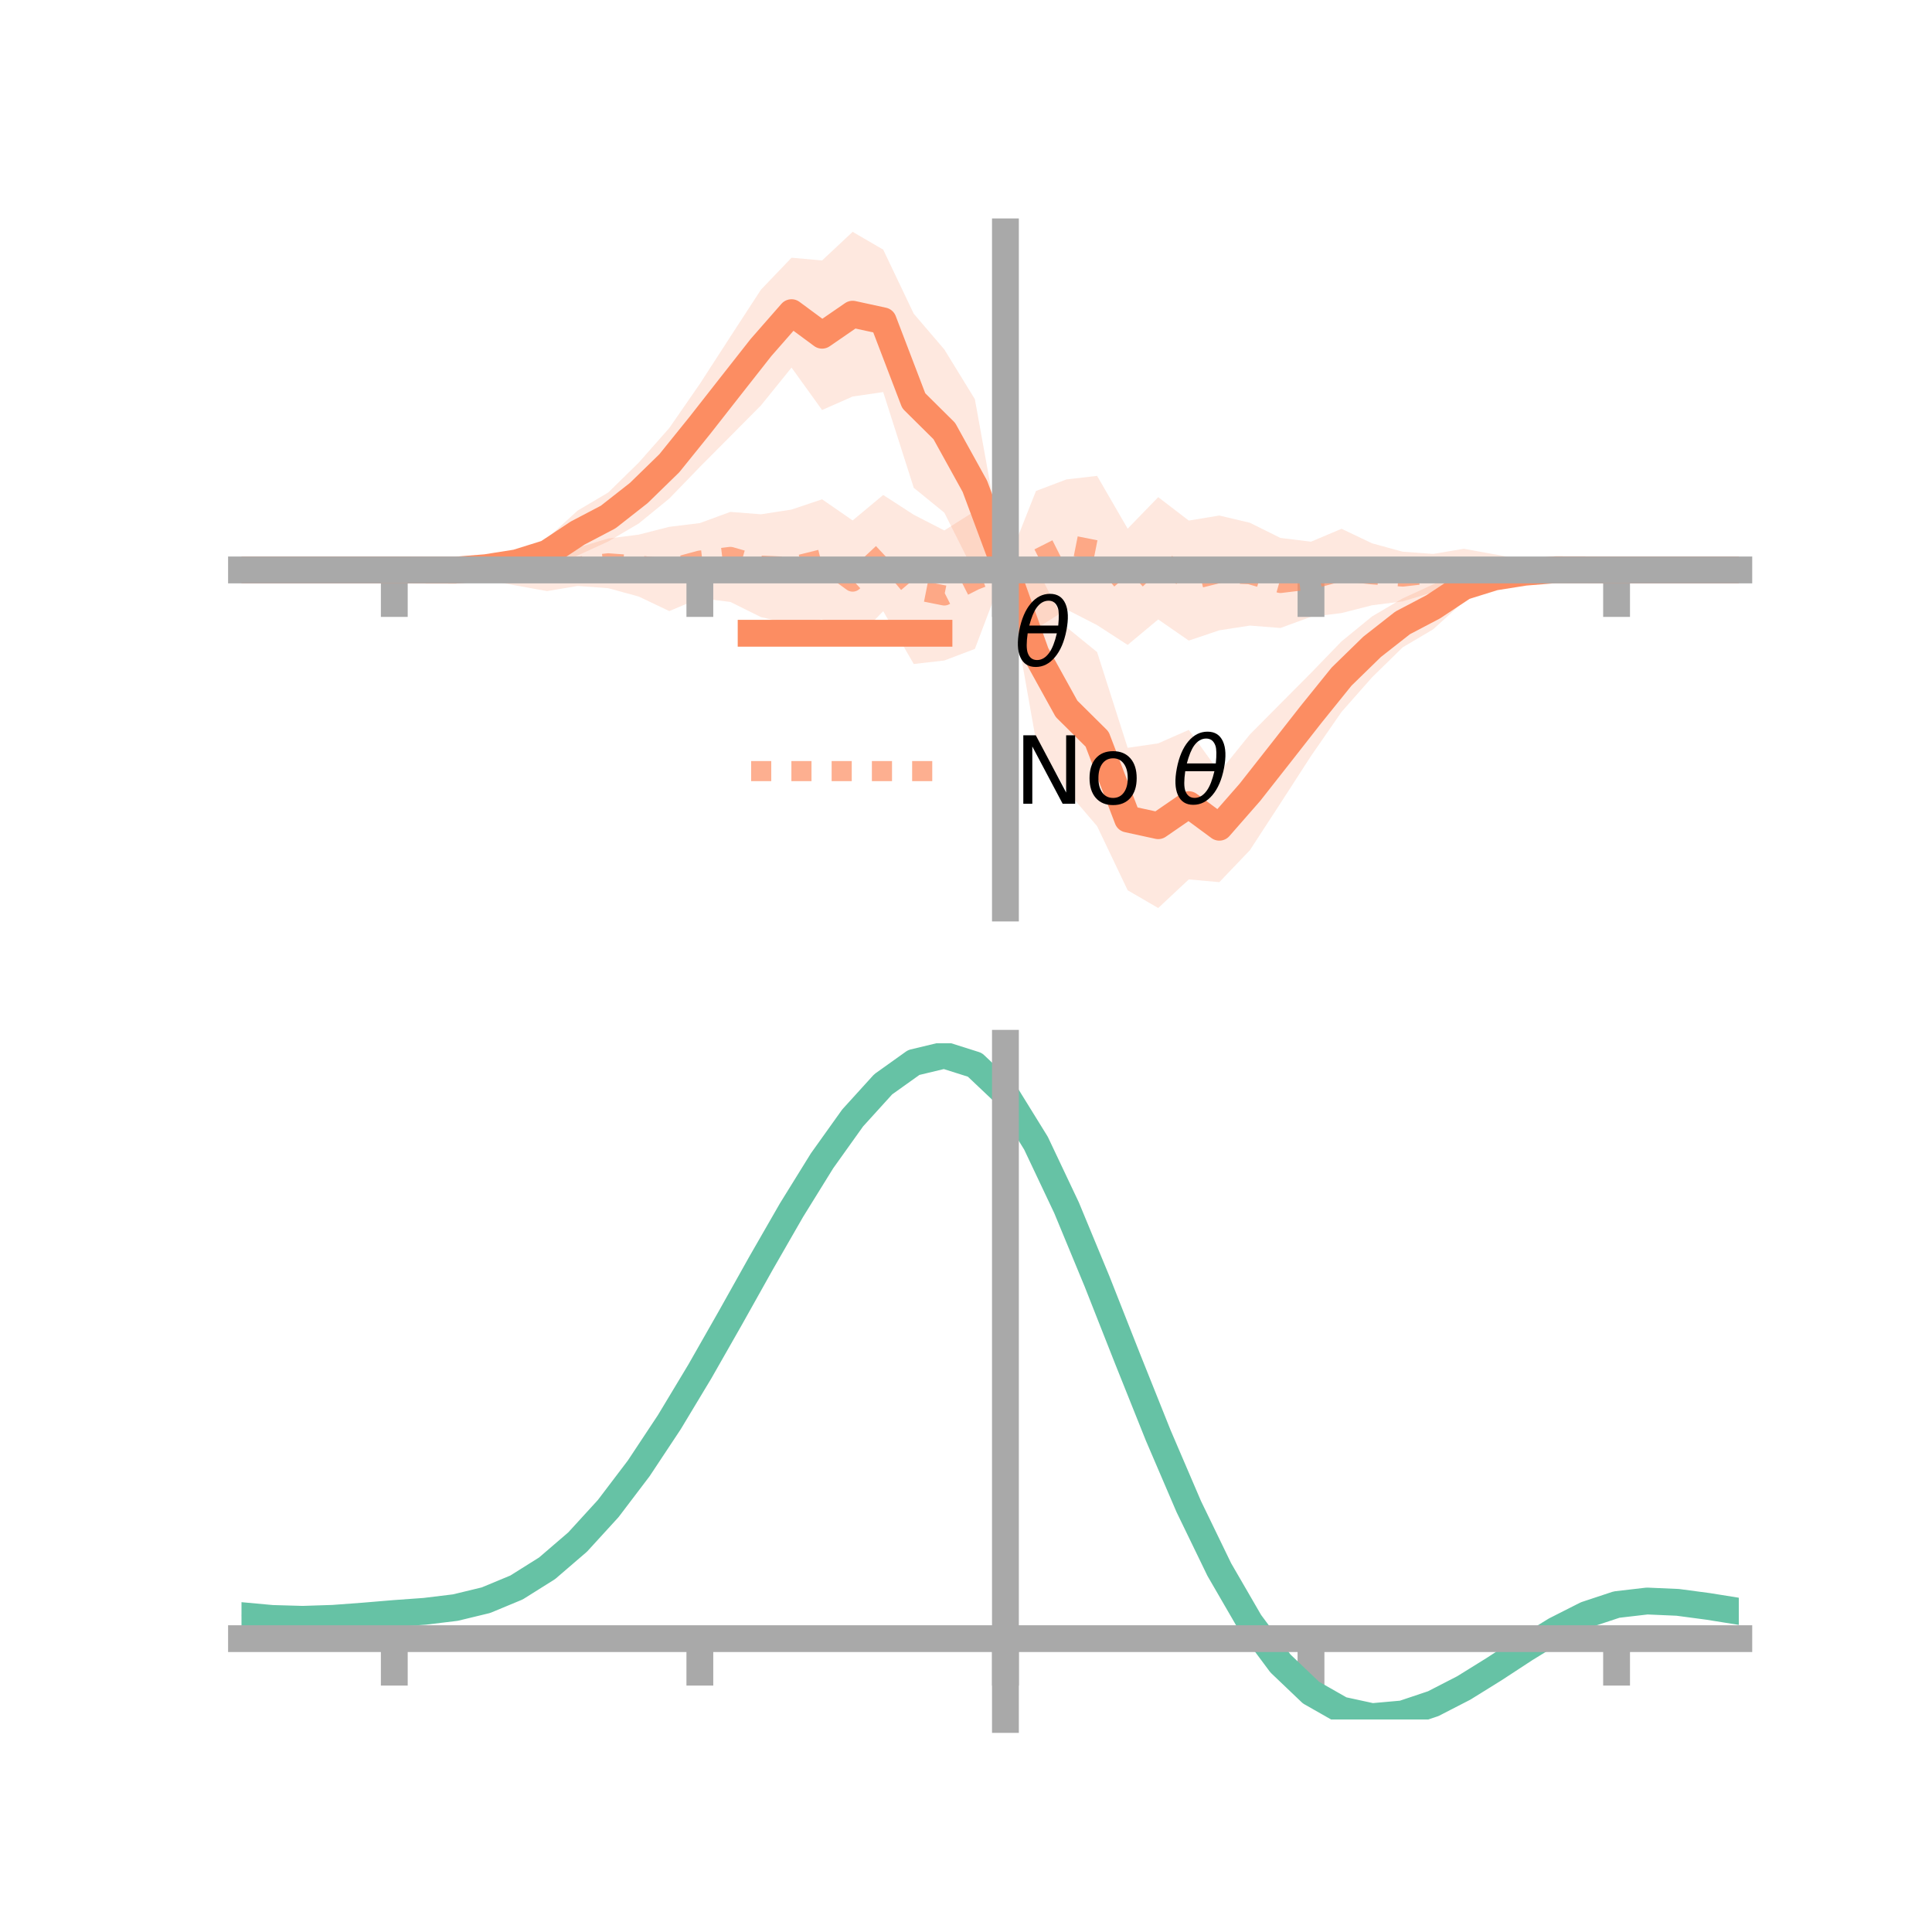 <?xml version="1.0" encoding="utf-8" standalone="no"?>
<!DOCTYPE svg PUBLIC "-//W3C//DTD SVG 1.1//EN"
  "http://www.w3.org/Graphics/SVG/1.1/DTD/svg11.dtd">
<!-- Created with matplotlib (https://matplotlib.org/) -->
<svg height="144pt" version="1.1" viewBox="0 0 144 144" width="144pt" xmlns="http://www.w3.org/2000/svg" xmlns:xlink="http://www.w3.org/1999/xlink">
 <defs>
  <style type="text/css">*{stroke-linecap:butt;stroke-linejoin:round;}</style>
 </defs>
 <g id="figure_1">
  <g id="patch_1">
   <path d="M 0 144 
L 144 144 
L 144 0 
L 0 0 
z
" style="fill:none;"/>
  </g>
  <g id="axes_1">
   <g id="patch_2">
    <path d="M 18 67.68 
L 129.6 67.68 
L 129.6 17.28 
L 18 17.28 
z
" style="fill:none;"/>
   </g>
   <g id="PolyCollection_1">
    <path clip-path="url(#p0a53396976)" d="M 18 42.48 
L 18 42.48 
L 20.278 42.48 
L 22.555 42.48 
L 24.833 42.48 
L 27.11 42.48 
L 29.388 42.48 
L 31.665 42.385 
L 33.943 42.285 
L 36.22 41.893 
L 38.498 41.175 
L 40.776 40.13 
L 43.053 38.057 
L 45.331 36.711 
L 47.608 34.48 
L 49.886 31.9 
L 52.163 28.61 
L 54.441 25.088 
L 56.718 21.59 
L 58.996 19.209 
L 61.273 19.413 
L 63.551 17.28 
L 65.829 18.605 
L 68.106 23.383 
L 70.384 26.045 
L 72.661 29.751 
L 74.939 42.352 
L 77.216 42.219 
L 79.494 46.749 
L 81.771 48.602 
L 84.049 55.738 
L 86.327 55.405 
L 88.604 54.401 
L 90.882 57.561 
L 93.159 54.743 
L 95.437 52.447 
L 97.714 50.156 
L 99.992 47.802 
L 102.269 45.942 
L 104.547 44.601 
L 106.824 43.556 
L 109.102 42.613 
L 111.38 42.235 
L 113.657 42.234 
L 115.935 42.254 
L 118.212 42.365 
L 120.49 42.48 
L 122.767 42.48 
L 125.045 42.48 
L 127.322 42.48 
L 129.6 42.48 
L 129.6 42.48 
L 129.6 42.48 
L 127.322 42.48 
L 125.045 42.48 
L 122.767 42.48 
L 120.49 42.48 
L 118.212 42.575 
L 115.935 42.675 
L 113.657 43.067 
L 111.38 43.785 
L 109.102 44.83 
L 106.824 46.903 
L 104.547 48.249 
L 102.269 50.48 
L 99.992 53.06 
L 97.714 56.35 
L 95.437 59.872 
L 93.159 63.37 
L 90.882 65.751 
L 88.604 65.547 
L 86.327 67.68 
L 84.049 66.355 
L 81.771 61.577 
L 79.494 58.915 
L 77.216 55.209 
L 74.939 42.352 
L 72.661 42.741 
L 70.384 38.211 
L 68.106 36.358 
L 65.829 29.222 
L 63.551 29.555 
L 61.273 30.559 
L 58.996 27.399 
L 56.718 30.217 
L 54.441 32.513 
L 52.163 34.804 
L 49.886 37.158 
L 47.608 39.018 
L 45.331 40.359 
L 43.053 41.404 
L 40.776 42.347 
L 38.498 42.725 
L 36.22 42.726 
L 33.943 42.706 
L 31.665 42.595 
L 29.388 42.48 
L 27.11 42.48 
L 24.833 42.48 
L 22.555 42.48 
L 20.278 42.48 
L 18 42.48 
z
" style="fill:#fc8d62;fill-opacity:0.2;"/>
   </g>
   <g id="PolyCollection_2">
    <path clip-path="url(#p0a53396976)" d="M 18 42.48 
L 18 42.48 
L 20.278 42.48 
L 22.555 42.48 
L 24.833 42.48 
L 27.11 42.48 
L 29.388 42.48 
L 31.665 42.368 
L 33.943 42.201 
L 36.22 41.708 
L 38.498 41.686 
L 40.776 41.052 
L 43.053 40.823 
L 45.331 40.136 
L 47.608 39.848 
L 49.886 39.266 
L 52.163 38.987 
L 54.441 38.153 
L 56.718 38.333 
L 58.996 37.98 
L 61.273 37.215 
L 63.551 38.791 
L 65.829 36.892 
L 68.106 38.367 
L 70.384 39.536 
L 72.661 38.093 
L 74.939 42.352 
L 77.216 36.593 
L 79.494 35.731 
L 81.771 35.469 
L 84.049 39.404 
L 86.327 37.055 
L 88.604 38.799 
L 90.882 38.425 
L 93.159 38.964 
L 95.437 40.094 
L 97.714 40.374 
L 99.992 39.413 
L 102.269 40.497 
L 104.547 41.12 
L 106.824 41.286 
L 109.102 40.902 
L 111.38 41.314 
L 113.657 41.73 
L 115.935 42.196 
L 118.212 42.349 
L 120.49 42.48 
L 122.767 42.48 
L 125.045 42.48 
L 127.322 42.48 
L 129.6 42.48 
L 129.6 42.48 
L 129.6 42.48 
L 127.322 42.48 
L 125.045 42.48 
L 122.767 42.48 
L 120.49 42.48 
L 118.212 42.592 
L 115.935 42.759 
L 113.657 43.252 
L 111.38 43.274 
L 109.102 43.908 
L 106.824 44.137 
L 104.547 44.824 
L 102.269 45.112 
L 99.992 45.694 
L 97.714 45.973 
L 95.437 46.807 
L 93.159 46.627 
L 90.882 46.98 
L 88.604 47.745 
L 86.327 46.169 
L 84.049 48.068 
L 81.771 46.593 
L 79.494 45.424 
L 77.216 46.867 
L 74.939 42.352 
L 72.661 48.367 
L 70.384 49.229 
L 68.106 49.491 
L 65.829 45.556 
L 63.551 47.905 
L 61.273 46.161 
L 58.996 46.535 
L 56.718 45.996 
L 54.441 44.866 
L 52.163 44.586 
L 49.886 45.547 
L 47.608 44.463 
L 45.331 43.84 
L 43.053 43.674 
L 40.776 44.058 
L 38.498 43.646 
L 36.22 43.23 
L 33.943 42.764 
L 31.665 42.611 
L 29.388 42.48 
L 27.11 42.48 
L 24.833 42.48 
L 22.555 42.48 
L 20.278 42.48 
L 18 42.48 
z
" style="fill:#fc8d62;fill-opacity:0.2;"/>
   </g>
   <g id="matplotlib.axis_1">
    <g id="xtick_1">
     <g id="line2d_1">
      <defs>
       <path d="M 0 0 
L 0 3.5 
" id="md760ce5a65" style="stroke:#a9a9a9;stroke-width:2;"/>
      </defs>
      <g>
       <use style="fill:#a9a9a9;stroke:#a9a9a9;stroke-width:2;" x="29.388" xlink:href="#md760ce5a65" y="42.48"/>
      </g>
     </g>
    </g>
    <g id="xtick_2">
     <g id="line2d_2">
      <g>
       <use style="fill:#a9a9a9;stroke:#a9a9a9;stroke-width:2;" x="52.163" xlink:href="#md760ce5a65" y="42.48"/>
      </g>
     </g>
    </g>
    <g id="xtick_3">
     <g id="line2d_3">
      <g>
       <use style="fill:#a9a9a9;stroke:#a9a9a9;stroke-width:2;" x="74.939" xlink:href="#md760ce5a65" y="42.48"/>
      </g>
     </g>
    </g>
    <g id="xtick_4">
     <g id="line2d_4">
      <g>
       <use style="fill:#a9a9a9;stroke:#a9a9a9;stroke-width:2;" x="97.714" xlink:href="#md760ce5a65" y="42.48"/>
      </g>
     </g>
    </g>
    <g id="xtick_5">
     <g id="line2d_5">
      <g>
       <use style="fill:#a9a9a9;stroke:#a9a9a9;stroke-width:2;" x="120.49" xlink:href="#md760ce5a65" y="42.48"/>
      </g>
     </g>
    </g>
   </g>
   <g id="matplotlib.axis_2"/>
   <g id="line2d_6">
    <path clip-path="url(#p0a53396976)" d="M 18 42.48 
L 20.278 42.48 
L 22.555 42.48 
L 24.833 42.48 
L 27.11 42.48 
L 29.388 42.48 
L 31.665 42.49 
L 33.943 42.495 
L 36.22 42.31 
L 38.498 41.95 
L 40.776 41.239 
L 43.053 39.731 
L 45.331 38.535 
L 47.608 36.749 
L 49.886 34.529 
L 52.163 31.707 
L 54.441 28.801 
L 56.718 25.904 
L 58.996 23.304 
L 61.273 24.986 
L 63.551 23.418 
L 65.829 23.914 
L 68.106 29.87 
L 70.384 32.128 
L 72.661 36.246 
L 74.939 42.352 
L 77.216 48.714 
L 79.494 52.832 
L 81.771 55.09 
L 84.049 61.046 
L 86.327 61.542 
L 88.604 59.974 
L 90.882 61.656 
L 93.159 59.056 
L 95.437 56.159 
L 97.714 53.253 
L 99.992 50.431 
L 102.269 48.211 
L 104.547 46.425 
L 106.824 45.229 
L 109.102 43.721 
L 111.38 43.01 
L 113.657 42.65 
L 115.935 42.465 
L 118.212 42.47 
L 120.49 42.48 
L 122.767 42.48 
L 125.045 42.48 
L 127.322 42.48 
L 129.6 42.48 
" style="fill:none;stroke:#fc8d62;stroke-linecap:square;stroke-width:2;"/>
   </g>
   <g id="line2d_7">
    <path clip-path="url(#p0a53396976)" d="M 18 42.48 
L 20.278 42.48 
L 22.555 42.48 
L 24.833 42.48 
L 27.11 42.48 
L 29.388 42.48 
L 31.665 42.49 
L 33.943 42.482 
L 36.22 42.469 
L 38.498 42.666 
L 40.776 42.555 
L 43.053 42.248 
L 45.331 41.988 
L 47.608 42.155 
L 49.886 42.406 
L 52.163 41.787 
L 54.441 41.51 
L 56.718 42.165 
L 58.996 42.257 
L 61.273 41.688 
L 63.551 43.348 
L 65.829 41.224 
L 68.106 43.929 
L 70.384 44.382 
L 72.661 43.23 
L 74.939 42.352 
L 77.216 41.73 
L 79.494 40.578 
L 81.771 41.031 
L 84.049 43.736 
L 86.327 41.612 
L 88.604 43.272 
L 90.882 42.703 
L 93.159 42.795 
L 95.437 43.45 
L 97.714 43.173 
L 99.992 42.554 
L 102.269 42.805 
L 104.547 42.972 
L 106.824 42.712 
L 109.102 42.405 
L 111.38 42.294 
L 113.657 42.491 
L 115.935 42.478 
L 118.212 42.47 
L 120.49 42.48 
L 122.767 42.48 
L 125.045 42.48 
L 127.322 42.48 
L 129.6 42.48 
" style="fill:none;stroke:#fc8d62;stroke-dasharray:1.5,1.5;stroke-dashoffset:0;stroke-opacity:0.7;stroke-width:1.5;"/>
   </g>
   <g id="patch_3">
    <path d="M 74.939 67.68 
L 74.939 17.28 
" style="fill:none;stroke:#a9a9a9;stroke-linecap:square;stroke-linejoin:miter;stroke-width:2;"/>
   </g>
   <g id="patch_4">
    <path d="M 129.6 67.68 
L 129.6 17.28 
" style="fill:none;"/>
   </g>
   <g id="patch_5">
    <path d="M 18 42.48 
L 129.6 42.48 
" style="fill:none;stroke:#a9a9a9;stroke-linecap:square;stroke-linejoin:miter;stroke-width:2;"/>
   </g>
   <g id="patch_6">
    <path d="M 18 17.28 
L 129.6 17.28 
" style="fill:none;"/>
   </g>
   <g id="legend_1">
    <g id="line2d_8">
     <path d="M 55.985 47.2 
L 69.985 47.2 
" style="fill:none;stroke:#fc8d62;stroke-linecap:square;stroke-width:2;"/>
    </g>
    <g id="line2d_9"/>
    <g id="text_1">
     <!-- $\theta$ -->
     <g transform="translate(75.585 49.65)scale(0.07 -0.07)">
      <defs>
       <path d="M 45.516 34.672 
L 14.453 34.672 
Q 12.359 20.062 14.5 13.875 
Q 17.188 6.25 24.469 6.25 
Q 31.781 6.25 37.359 13.922 
Q 42.234 20.656 45.516 34.672 
z
M 47.016 42.969 
Q 48.344 56.844 46.625 61.719 
Q 43.953 69.438 36.766 69.438 
Q 29.297 69.438 23.828 61.812 
Q 19.531 55.672 16.156 42.969 
z
M 38.188 76.766 
Q 49.906 76.766 54.594 66.406 
Q 59.281 56.109 55.719 37.844 
Q 52.203 19.625 43.453 9.281 
Q 34.766 -1.125 23.047 -1.125 
Q 11.281 -1.125 6.641 9.281 
Q 2 19.625 5.516 37.844 
Q 9.078 56.109 17.719 66.406 
Q 26.422 76.766 38.188 76.766 
z
" id="DejaVuSans-Oblique-952"/>
      </defs>
      <use transform="translate(0 0.234)" xlink:href="#DejaVuSans-Oblique-952"/>
     </g>
    </g>
    <g id="line2d_10">
     <path d="M 55.985 57.474 
L 69.985 57.474 
" style="fill:none;stroke:#fc8d62;stroke-dasharray:1.5,1.5;stroke-dashoffset:0;stroke-opacity:0.7;stroke-width:1.5;"/>
    </g>
    <g id="line2d_11"/>
    <g id="text_2">
     <!-- No $\theta$ -->
     <g transform="translate(75.585 59.924)scale(0.07 -0.07)">
      <defs>
       <path d="M 9.812 72.906 
L 23.094 72.906 
L 55.422 11.922 
L 55.422 72.906 
L 64.984 72.906 
L 64.984 0 
L 51.703 0 
L 19.391 60.984 
L 19.391 0 
L 9.812 0 
z
" id="DejaVuSans-78"/>
       <path d="M 30.609 48.391 
Q 23.391 48.391 19.188 42.75 
Q 14.984 37.109 14.984 27.297 
Q 14.984 17.484 19.156 11.844 
Q 23.344 6.203 30.609 6.203 
Q 37.797 6.203 41.984 11.859 
Q 46.188 17.531 46.188 27.297 
Q 46.188 37.016 41.984 42.703 
Q 37.797 48.391 30.609 48.391 
z
M 30.609 56 
Q 42.328 56 49.016 48.375 
Q 55.719 40.766 55.719 27.297 
Q 55.719 13.875 49.016 6.219 
Q 42.328 -1.422 30.609 -1.422 
Q 18.844 -1.422 12.172 6.219 
Q 5.516 13.875 5.516 27.297 
Q 5.516 40.766 12.172 48.375 
Q 18.844 56 30.609 56 
z
" id="DejaVuSans-111"/>
       <path id="DejaVuSans-32"/>
      </defs>
      <use transform="translate(0 0.234)" xlink:href="#DejaVuSans-78"/>
      <use transform="translate(74.805 0.234)" xlink:href="#DejaVuSans-111"/>
      <use transform="translate(135.986 0.234)" xlink:href="#DejaVuSans-32"/>
      <use transform="translate(167.773 0.234)" xlink:href="#DejaVuSans-Oblique-952"/>
     </g>
    </g>
   </g>
  </g>
  <g id="axes_2">
   <g id="patch_7">
    <path d="M 18 128.16 
L 129.6 128.16 
L 129.6 77.76 
L 18 77.76 
z
" style="fill:none;"/>
   </g>
   <g id="PolyCollection_3">
    <path clip-path="url(#pfc78e4598e)" d="M 18 120.461 
L 18 120.381 
L 20.278 120.599 
L 22.555 120.665 
L 24.833 120.585 
L 27.11 120.406 
L 29.388 120.208 
L 31.665 120.038 
L 33.943 119.756 
L 36.22 119.2 
L 38.498 118.243 
L 40.776 116.794 
L 43.053 114.8 
L 45.331 112.255 
L 47.608 109.19 
L 49.886 105.673 
L 52.163 101.806 
L 54.441 97.719 
L 56.718 93.565 
L 58.996 89.519 
L 61.273 85.771 
L 63.551 82.519 
L 65.829 79.966 
L 68.106 78.314 
L 70.384 77.76 
L 72.661 78.493 
L 74.939 80.681 
L 77.216 84.414 
L 79.494 89.291 
L 81.771 94.866 
L 84.049 100.721 
L 86.327 106.492 
L 88.604 111.879 
L 90.882 116.646 
L 93.159 120.631 
L 95.437 123.735 
L 97.714 125.928 
L 99.992 127.236 
L 102.269 127.736 
L 104.547 127.541 
L 106.824 126.79 
L 109.102 125.638 
L 111.38 124.247 
L 113.657 122.782 
L 115.935 121.403 
L 118.212 120.263 
L 120.49 119.513 
L 122.767 119.25 
L 125.045 119.356 
L 127.322 119.668 
L 129.6 120.046 
L 129.6 120.151 
L 129.6 120.151 
L 127.322 119.798 
L 125.045 119.505 
L 122.767 119.411 
L 120.49 119.68 
L 118.212 120.44 
L 115.935 121.607 
L 113.657 123.03 
L 111.38 124.545 
L 109.102 125.983 
L 106.824 127.173 
L 104.547 127.95 
L 102.269 128.16 
L 99.992 127.672 
L 97.714 126.386 
L 95.437 124.237 
L 93.159 121.21 
L 90.882 117.336 
L 88.604 112.706 
L 86.327 107.475 
L 84.049 101.866 
L 81.771 96.171 
L 79.494 90.745 
L 77.216 85.996 
L 74.939 82.363 
L 72.661 80.238 
L 70.384 79.53 
L 68.106 80.07 
L 65.829 81.668 
L 63.551 84.132 
L 61.273 87.264 
L 58.996 90.866 
L 56.718 94.747 
L 54.441 98.726 
L 52.163 102.637 
L 49.886 106.333 
L 47.608 109.694 
L 45.331 112.626 
L 43.053 115.068 
L 40.776 116.991 
L 38.498 118.401 
L 36.22 119.339 
L 33.943 119.883 
L 31.665 120.156 
L 29.388 120.315 
L 27.11 120.498 
L 24.833 120.658 
L 22.555 120.724 
L 20.278 120.661 
L 18 120.461 
z
" style="fill:#66c2a5;fill-opacity:0.2;"/>
   </g>
   <g id="matplotlib.axis_3">
    <g id="xtick_6">
     <g id="line2d_12">
      <g>
       <use style="fill:#a9a9a9;stroke:#a9a9a9;stroke-width:2;" x="29.388" xlink:href="#md760ce5a65" y="122.135"/>
      </g>
     </g>
    </g>
    <g id="xtick_7">
     <g id="line2d_13">
      <g>
       <use style="fill:#a9a9a9;stroke:#a9a9a9;stroke-width:2;" x="52.163" xlink:href="#md760ce5a65" y="122.135"/>
      </g>
     </g>
    </g>
    <g id="xtick_8">
     <g id="line2d_14">
      <g>
       <use style="fill:#a9a9a9;stroke:#a9a9a9;stroke-width:2;" x="74.939" xlink:href="#md760ce5a65" y="122.135"/>
      </g>
     </g>
    </g>
    <g id="xtick_9">
     <g id="line2d_15">
      <g>
       <use style="fill:#a9a9a9;stroke:#a9a9a9;stroke-width:2;" x="97.714" xlink:href="#md760ce5a65" y="122.135"/>
      </g>
     </g>
    </g>
    <g id="xtick_10">
     <g id="line2d_16">
      <g>
       <use style="fill:#a9a9a9;stroke:#a9a9a9;stroke-width:2;" x="120.49" xlink:href="#md760ce5a65" y="122.135"/>
      </g>
     </g>
    </g>
   </g>
   <g id="matplotlib.axis_4"/>
   <g id="line2d_17">
    <path clip-path="url(#pfc78e4598e)" d="M 18 120.421 
L 20.278 120.63 
L 22.555 120.695 
L 24.833 120.621 
L 27.11 120.452 
L 29.388 120.261 
L 31.665 120.097 
L 33.943 119.82 
L 36.22 119.269 
L 38.498 118.322 
L 40.776 116.892 
L 43.053 114.934 
L 45.331 112.441 
L 47.608 109.442 
L 49.886 106.003 
L 52.163 102.221 
L 54.441 98.222 
L 56.718 94.156 
L 58.996 90.193 
L 61.273 86.517 
L 63.551 83.326 
L 65.829 80.817 
L 68.106 79.192 
L 70.384 78.645 
L 72.661 79.366 
L 74.939 81.522 
L 77.216 85.205 
L 79.494 90.018 
L 81.771 95.519 
L 84.049 101.294 
L 86.327 106.984 
L 88.604 112.292 
L 90.882 116.991 
L 93.159 120.92 
L 95.437 123.986 
L 97.714 126.157 
L 99.992 127.454 
L 102.269 127.948 
L 104.547 127.745 
L 106.824 126.982 
L 109.102 125.81 
L 111.38 124.396 
L 113.657 122.906 
L 115.935 121.505 
L 118.212 120.351 
L 120.49 119.596 
L 122.767 119.331 
L 125.045 119.43 
L 127.322 119.733 
L 129.6 120.098 
" style="fill:none;stroke:#66c2a5;stroke-linecap:square;stroke-width:2;"/>
   </g>
   <g id="patch_8">
    <path d="M 74.939 128.16 
L 74.939 77.76 
" style="fill:none;stroke:#a9a9a9;stroke-linecap:square;stroke-linejoin:miter;stroke-width:2;"/>
   </g>
   <g id="patch_9">
    <path d="M 129.6 128.16 
L 129.6 77.76 
" style="fill:none;"/>
   </g>
   <g id="patch_10">
    <path d="M 18 122.135 
L 129.6 122.135 
" style="fill:none;stroke:#a9a9a9;stroke-linecap:square;stroke-linejoin:miter;stroke-width:2;"/>
   </g>
   <g id="patch_11">
    <path d="M 18 77.76 
L 129.6 77.76 
" style="fill:none;"/>
   </g>
  </g>
 </g>
 <defs>
  <clipPath id="p0a53396976">
   <rect height="50.4" width="111.6" x="18" y="17.28"/>
  </clipPath>
  <clipPath id="pfc78e4598e">
   <rect height="50.4" width="111.6" x="18" y="77.76"/>
  </clipPath>
 </defs>
</svg>
